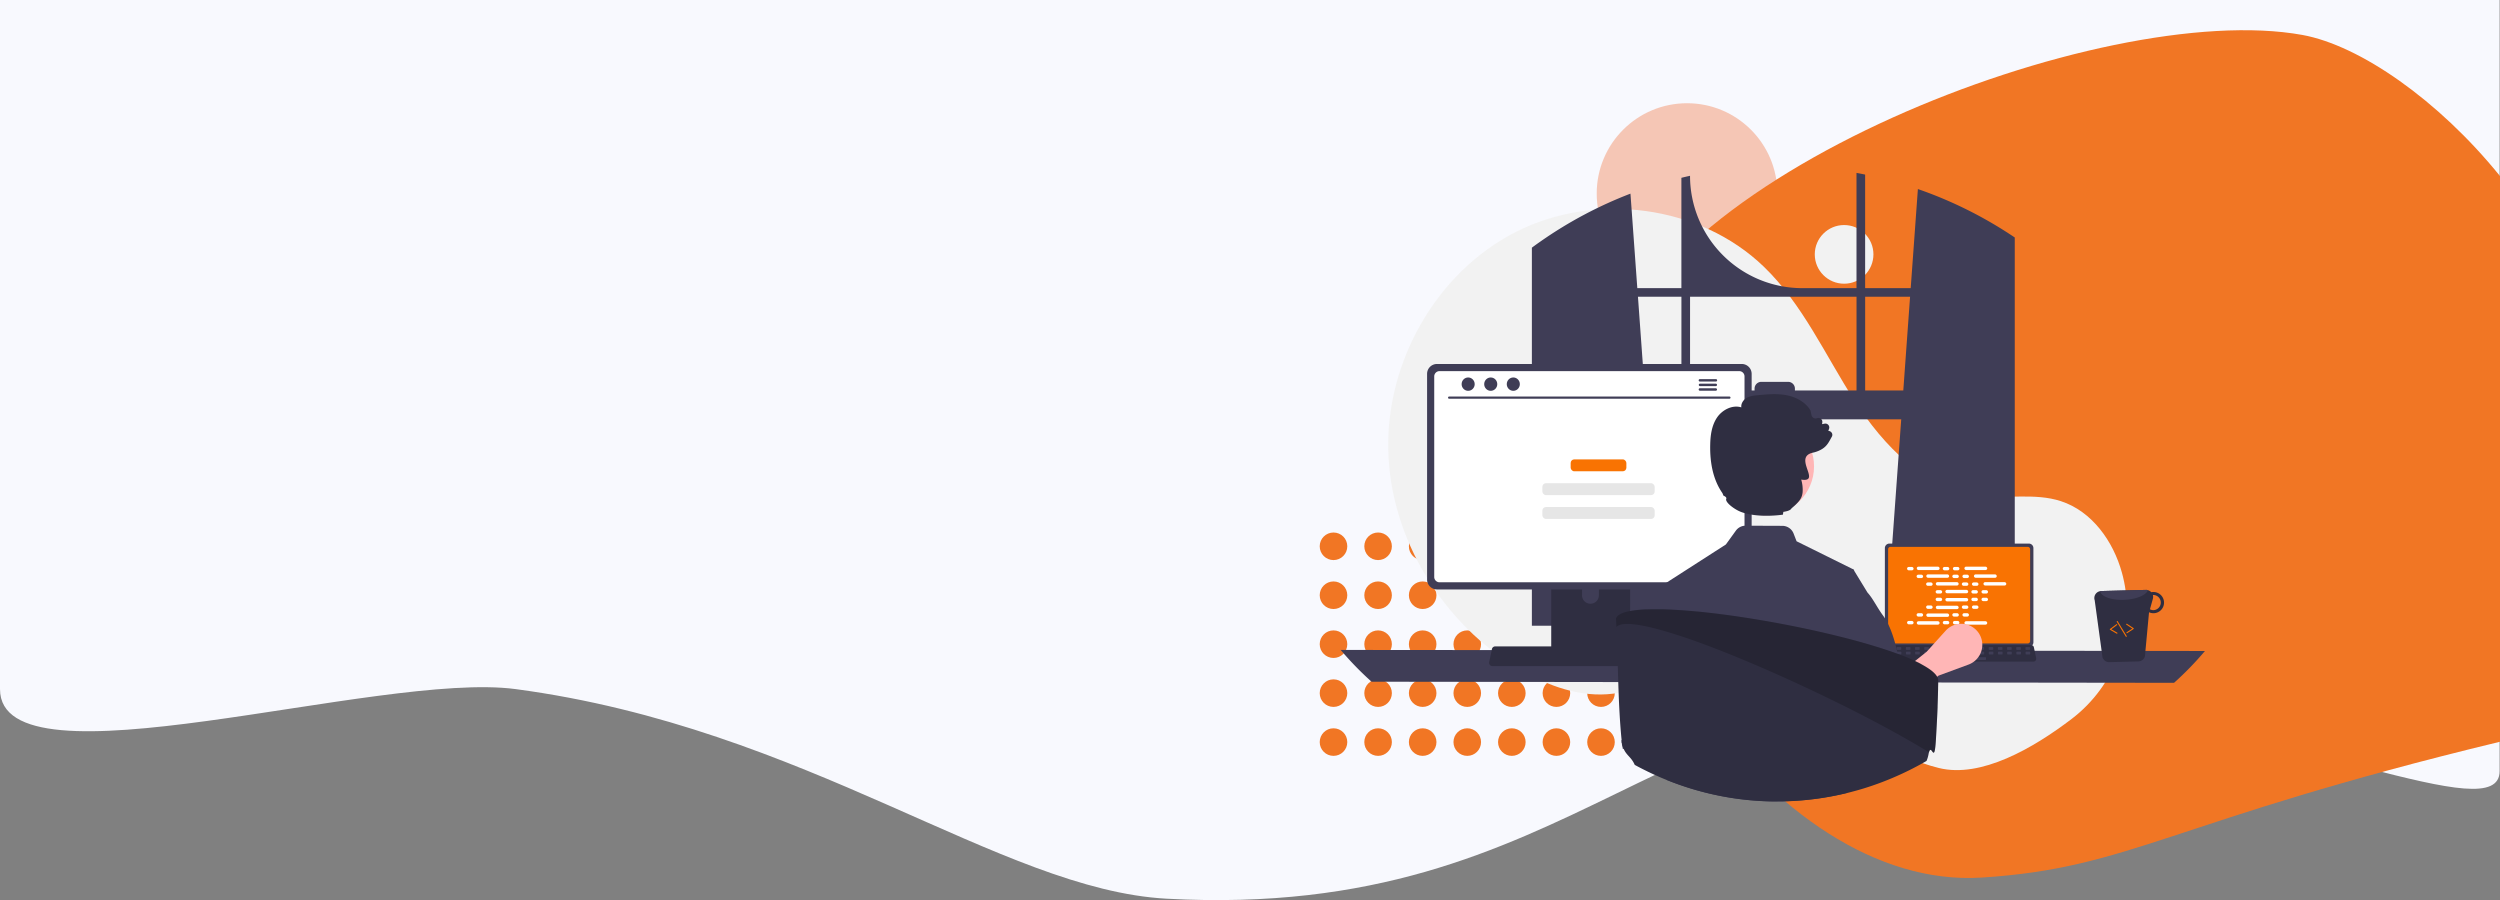 <svg id="Layer_1" data-name="Layer 1" xmlns="http://www.w3.org/2000/svg" viewBox="0 0 1920.3 691.41"><rect x="0" y="0" width="1920.3" height="691.41" fill="#808080" stroke="none"/><defs><style>.cls-1{fill:#f8f9fe;}.cls-2{fill:#f16024;opacity:0.33;}.cls-3{fill:#f17624;}.cls-4{fill:#f2f2f2;}.cls-5{fill:#3f3d56;}.cls-6{fill:#f97302;}.cls-7{fill:#2f2e41;}.cls-8{fill:#fff;}.cls-9{fill:#ffb6b6;}.cls-10{fill:#e6e6e6;}.cls-11{opacity:0.2;isolation:isolate;}</style></defs><path class="cls-1" d="M-.3,530.89c0,79.42,291-14,396,0,224.16,29.89,372,154,500,161,319.4,17.47,380.7-182,664-152.62,205.68,21.31,360,99.41,360,54.61V1.59H-.3Z" transform="translate(0.3 -1.59)"/><circle class="cls-2" cx="1295.85" cy="148.67" r="69.38"/><circle class="cls-3" cx="1024.29" cy="419.62" r="10.59"/><circle class="cls-3" cx="1058.54" cy="419.62" r="10.59"/><circle class="cls-3" cx="1092.78" cy="419.62" r="10.59"/><circle class="cls-3" cx="1127.03" cy="419.62" r="10.59"/><circle class="cls-3" cx="1161.27" cy="419.62" r="10.59"/><circle class="cls-3" cx="1195.51" cy="419.62" r="10.59"/><circle class="cls-3" cx="1229.76" cy="419.62" r="10.59"/><circle class="cls-3" cx="1024.29" cy="457.21" r="10.59"/><circle class="cls-3" cx="1058.54" cy="457.21" r="10.59"/><circle class="cls-3" cx="1092.78" cy="457.21" r="10.59"/><circle class="cls-3" cx="1127.03" cy="457.21" r="10.59"/><circle class="cls-3" cx="1161.27" cy="457.21" r="10.59"/><circle class="cls-3" cx="1195.51" cy="457.21" r="10.59"/><circle class="cls-3" cx="1229.76" cy="457.21" r="10.59"/><circle class="cls-3" cx="1024.29" cy="494.81" r="10.59"/><circle class="cls-3" cx="1058.54" cy="494.81" r="10.59"/><circle class="cls-3" cx="1092.78" cy="494.81" r="10.59"/><circle class="cls-3" cx="1127.03" cy="494.81" r="10.59"/><circle class="cls-3" cx="1161.27" cy="494.81" r="10.59"/><circle class="cls-3" cx="1195.51" cy="494.81" r="10.59"/><circle class="cls-3" cx="1229.76" cy="494.81" r="10.59"/><circle class="cls-3" cx="1024.29" cy="532.41" r="10.59"/><circle class="cls-3" cx="1058.54" cy="532.41" r="10.59"/><circle class="cls-3" cx="1092.78" cy="532.41" r="10.59"/><circle class="cls-3" cx="1127.03" cy="532.41" r="10.59"/><circle class="cls-3" cx="1161.27" cy="532.41" r="10.59"/><circle class="cls-3" cx="1195.51" cy="532.41" r="10.59"/><circle class="cls-3" cx="1229.76" cy="532.41" r="10.59"/><circle class="cls-3" cx="1024.29" cy="570.01" r="10.59"/><circle class="cls-3" cx="1058.54" cy="570.01" r="10.59"/><circle class="cls-3" cx="1092.78" cy="570.01" r="10.59"/><circle class="cls-3" cx="1127.03" cy="570.01" r="10.59"/><circle class="cls-3" cx="1161.27" cy="570.01" r="10.59"/><circle class="cls-3" cx="1195.51" cy="570.01" r="10.59"/><circle class="cls-3" cx="1229.76" cy="570.01" r="10.59"/><path class="cls-3" d="M1768.26,28.44c-153.77-28-507.5,109.62-535.54,263.39S1359.16,686,1521.84,675.67c115.35-7.31,144.12-43,398.16-104.33V136.83C1872.64,78.26,1812.09,36.43,1768.26,28.44Z" transform="translate(0.3 -1.59)"/><circle class="cls-4" cx="1416.49" cy="195.39" r="22.53"/><path class="cls-4" d="M1590.94,553.84c33.49-25.5,49.48-68.36,39.47-109.24-.25-1-.51-2-.79-3-6.64-24.27-23.06-47.33-47-55.09-20.1-6.51-42-1.5-63-4.09-41.16-5.08-73.07-38.39-95.52-73.25s-39.7-73.9-69.54-102.7c-49.17-47.48-129.39-57.7-190.36-26.8s-99.81,99.48-98.15,167.81,42.22,133.67,101.14,168.33c21.64,12.74,46.67,21.76,71.59,18.6,21.61-2.74,41.25-14.35,62.77-17.8,33.82-5.42,67.43,9.87,96.69,27.69s57.51,39,90.76,47.21C1521.29,599.49,1561.28,576.44,1590.94,553.84Z" transform="translate(0.3 -1.59)"/><path class="cls-5" d="M1542.83,181.07c-.73-.49-1.47-1-2.21-1.43a320.68,320.68,0,0,0-67.75-32.84l-5.52,76.12h-35V135.69c-2.2-.46-4.42-.89-6.64-1.3v88.53h-41.57a86.29,86.29,0,0,1-86.29-86.29h0c-2.22.48-4.43,1-6.64,1.54v84.75h-33.86l-5.26-72.59A321.19,321.19,0,0,0,1183,187.06l-1.11.77c-1.86,1.3-3.7,2.64-5.53,4V482.21h99.78l-1.76-24.42-9.7-134.11h195.39l-9.7,134.11-1.77,24.42h98.68V184Q1545.07,182.52,1542.83,181.07Zm-251.6,120.46h-28.18l-5.2-72h33.38Zm134.5,0h-47.32v-1.42a5.22,5.22,0,0,0-5.21-5.22h-20.58a5.21,5.21,0,0,0-5.21,5.21h0v1.42h-49.54v-72h127.86Zm6.64,0v-72h34.5l-5.21,72Z" transform="translate(0.3 -1.59)"/><path class="cls-5" d="M1029.5,500.81a244.26,244.26,0,0,0,23.73,24.42l616.39.85a244.37,244.37,0,0,0,23.73-24.43Z" transform="translate(0.3 -1.59)"/><path class="cls-5" d="M1447.5,422.6v72.3a3.48,3.48,0,0,0,3.47,3.48h107.16a3.47,3.47,0,0,0,3.47-3.48V422.6a3.49,3.49,0,0,0-3.47-3.48H1451A3.49,3.49,0,0,0,1447.5,422.6Z" transform="translate(0.3 -1.59)"/><path class="cls-6" d="M1450,423.5V494a1.86,1.86,0,0,0,1.86,1.86h105.37a1.85,1.85,0,0,0,1.85-1.86V423.5a1.87,1.87,0,0,0-1.85-1.87H1451.87A1.87,1.87,0,0,0,1450,423.5Z" transform="translate(0.3 -1.59)"/><path class="cls-7" d="M1445.26,509a2.09,2.09,0,0,0,1.64.78h114.73a2.11,2.11,0,0,0,2.11-2.11,2,2,0,0,0,0-.43l-1.78-8.46a2.13,2.13,0,0,0-2.07-1.68H1448.67a2.17,2.17,0,0,0-.75.14,2.13,2.13,0,0,0-1.31,1.54l-1.78,8.46A2.12,2.12,0,0,0,1445.26,509Z" transform="translate(0.3 -1.59)"/><rect class="cls-5" x="1555.8" y="497.04" width="3.53" height="2.12" rx="0.41"/><rect class="cls-5" x="1548.74" y="497.04" width="3.53" height="2.12" rx="0.41"/><rect class="cls-5" x="1541.67" y="497.04" width="3.53" height="2.12" rx="0.41"/><rect class="cls-5" x="1534.6" y="497.04" width="3.53" height="2.12" rx="0.41"/><rect class="cls-5" x="1527.53" y="497.04" width="3.53" height="2.12" rx="0.41"/><rect class="cls-5" x="1520.46" y="497.04" width="3.53" height="2.12" rx="0.41"/><rect class="cls-5" x="1513.4" y="497.04" width="3.53" height="2.12" rx="0.41"/><rect class="cls-5" x="1506.33" y="497.04" width="3.53" height="2.12" rx="0.41"/><rect class="cls-5" x="1499.26" y="497.04" width="3.53" height="2.12" rx="0.41"/><rect class="cls-5" x="1492.19" y="497.04" width="3.53" height="2.12" rx="0.41"/><rect class="cls-5" x="1485.13" y="497.04" width="3.53" height="2.12" rx="0.41"/><rect class="cls-5" x="1478.06" y="497.04" width="3.53" height="2.12" rx="0.41"/><rect class="cls-5" x="1470.99" y="497.04" width="3.53" height="2.12" rx="0.41"/><rect class="cls-5" x="1463.92" y="497.04" width="3.53" height="2.12" rx="0.41"/><rect class="cls-5" x="1456.86" y="497.04" width="3.53" height="2.12" rx="0.41"/><rect class="cls-5" x="1449.79" y="497.04" width="3.53" height="2.12" rx="0.41"/><rect class="cls-5" x="1555.89" y="500.58" width="3.53" height="2.12" rx="0.41"/><rect class="cls-5" x="1548.82" y="500.58" width="3.53" height="2.12" rx="0.41"/><rect class="cls-5" x="1541.75" y="500.58" width="3.53" height="2.12" rx="0.41"/><rect class="cls-5" x="1534.68" y="500.58" width="3.53" height="2.12" rx="0.41"/><rect class="cls-5" x="1527.62" y="500.58" width="3.53" height="2.12" rx="0.41"/><rect class="cls-5" x="1520.55" y="500.58" width="3.53" height="2.12" rx="0.41"/><rect class="cls-5" x="1513.48" y="500.58" width="3.53" height="2.12" rx="0.41"/><rect class="cls-5" x="1506.41" y="500.58" width="3.53" height="2.12" rx="0.41"/><rect class="cls-5" x="1499.35" y="500.58" width="3.53" height="2.12" rx="0.41"/><rect class="cls-5" x="1492.28" y="500.58" width="3.53" height="2.12" rx="0.41"/><rect class="cls-5" x="1485.21" y="500.58" width="3.53" height="2.12" rx="0.41"/><rect class="cls-5" x="1478.14" y="500.58" width="3.53" height="2.12" rx="0.41"/><rect class="cls-5" x="1471.07" y="500.58" width="3.53" height="2.12" rx="0.41"/><rect class="cls-5" x="1464.01" y="500.58" width="3.53" height="2.12" rx="0.41"/><rect class="cls-5" x="1456.94" y="500.58" width="3.53" height="2.12" rx="0.41"/><rect class="cls-5" x="1449.87" y="500.58" width="3.53" height="2.12" rx="0.41"/><rect class="cls-5" x="1497.22" y="504.82" width="28.27" height="2.12" rx="0.41"/><rect class="cls-8" x="1464.84" y="435.47" width="5.03" height="2.63" rx="1.32"/><rect class="cls-8" x="1492.28" y="435.47" width="5.03" height="2.63" rx="1.32"/><rect class="cls-8" x="1500.06" y="435.47" width="5.03" height="2.63" rx="1.32"/><rect class="cls-8" x="1472.31" y="435.25" width="17.55" height="2.63" rx="1.32"/><rect class="cls-8" x="1508.89" y="435.25" width="17.55" height="2.63" rx="1.32"/><rect class="cls-8" x="1472.16" y="441.41" width="5.03" height="2.63" rx="1.32"/><rect class="cls-8" x="1499.6" y="441.41" width="5.03" height="2.63" rx="1.32"/><rect class="cls-8" x="1507.37" y="441.41" width="5.03" height="2.63" rx="1.32"/><rect class="cls-8" x="1479.62" y="441.19" width="17.55" height="2.63" rx="1.32"/><rect class="cls-8" x="1516.21" y="441.19" width="17.55" height="2.63" rx="1.32"/><rect class="cls-8" x="1479.48" y="447.36" width="5.03" height="2.63" rx="1.32"/><rect class="cls-8" x="1506.92" y="447.36" width="5.03" height="2.63" rx="1.32"/><rect class="cls-8" x="1514.69" y="447.36" width="5.03" height="2.63" rx="1.32"/><rect class="cls-8" x="1486.94" y="447.14" width="17.55" height="2.63" rx="1.32"/><rect class="cls-8" x="1523.53" y="447.14" width="17.55" height="2.63" rx="1.32"/><rect class="cls-8" x="1486.79" y="453.3" width="5.03" height="2.63" rx="1.32"/><rect class="cls-8" x="1514.23" y="453.3" width="5.03" height="2.63" rx="1.32"/><rect class="cls-8" x="1522.01" y="453.3" width="5.03" height="2.63" rx="1.32"/><rect class="cls-8" x="1494.26" y="453.09" width="17.55" height="2.63" rx="1.32"/><rect class="cls-8" x="1492.28" y="476.95" width="5.03" height="2.63" rx="1.32"/><rect class="cls-8" x="1500.06" y="476.95" width="5.03" height="2.63" rx="1.32"/><rect class="cls-8" x="1508.89" y="477.17" width="17.55" height="2.63" rx="1.32"/><rect class="cls-8" x="1464.84" y="476.95" width="5.03" height="2.63" rx="1.32"/><rect class="cls-8" x="1472.31" y="477.17" width="17.55" height="2.63" rx="1.32"/><rect class="cls-8" x="1472.16" y="471" width="5.03" height="2.63" rx="1.32"/><rect class="cls-8" x="1499.6" y="471" width="5.03" height="2.63" rx="1.32"/><rect class="cls-8" x="1507.37" y="471" width="5.03" height="2.63" rx="1.32"/><rect class="cls-8" x="1479.62" y="471.22" width="17.55" height="2.63" rx="1.32"/><rect class="cls-8" x="1479.48" y="465.05" width="5.03" height="2.63" rx="1.32"/><rect class="cls-8" x="1506.92" y="465.05" width="5.03" height="2.63" rx="1.32"/><rect class="cls-8" x="1514.69" y="465.05" width="5.03" height="2.63" rx="1.32"/><rect class="cls-8" x="1486.94" y="465.27" width="17.55" height="2.63" rx="1.32"/><rect class="cls-8" x="1486.79" y="459.11" width="5.03" height="2.63" rx="1.32"/><rect class="cls-8" x="1514.23" y="459.11" width="5.03" height="2.63" rx="1.32"/><rect class="cls-8" x="1522.01" y="459.11" width="5.03" height="2.63" rx="1.32"/><rect class="cls-8" x="1494.26" y="459.33" width="17.55" height="2.63" rx="1.32"/><path class="cls-9" d="M1455.5,548.21l-11.26-17.8,35.35-28.18,14.6-16.17a16.17,16.17,0,0,1,27.35,5.76h0a16.17,16.17,0,0,1-9.77,20.24l-23.07,8.51Z" transform="translate(0.3 -1.59)"/><path class="cls-7" d="M1191.23,419.13v86.53h60.62V419.13a2.91,2.91,0,0,0-2-2.79,2.82,2.82,0,0,0-.87-.13h-54.77a2.93,2.93,0,0,0-2.93,2.91Zm23.66,29.73a6.47,6.47,0,0,1,12.94,0v10a6.47,6.47,0,0,1-12.94,0Z" transform="translate(0.3 -1.59)"/><path class="cls-5" d="M1191.05,502.89v8.34a1.65,1.65,0,0,0,1.63,1.64h57.73a1.63,1.63,0,0,0,1.63-1.64v-8.34Z" transform="translate(0.3 -1.59)"/><path class="cls-5" d="M1095.87,288.76v158a7.59,7.59,0,0,0,7.59,7.59h234.13a7.59,7.59,0,0,0,7.59-7.59v-158a7.61,7.61,0,0,0-7.59-7.59H1103.46A7.61,7.61,0,0,0,1095.87,288.76Z" transform="translate(0.3 -1.59)"/><path class="cls-8" d="M1101.36,290.72V444.8a4.07,4.07,0,0,0,4.06,4.06h230.22a4.06,4.06,0,0,0,4.06-4.06V290.72a4.06,4.06,0,0,0-4.06-4.06H1105.42A4.06,4.06,0,0,0,1101.36,290.72Z" transform="translate(0.3 -1.59)"/><path class="cls-7" d="M1144.09,512.31a2.46,2.46,0,0,0,2,.93h137a2.52,2.52,0,0,0,2.52-2.52,2.16,2.16,0,0,0-.06-.51l-2.12-10.1a2.51,2.51,0,0,0-1.57-1.83,2.32,2.32,0,0,0-.9-.17H1148.16a2.27,2.27,0,0,0-.89.17,2.51,2.51,0,0,0-1.57,1.83l-2.13,10.1A2.53,2.53,0,0,0,1144.09,512.31Z" transform="translate(0.3 -1.59)"/><path class="cls-5" d="M1328.17,307.88H1112.75a.86.86,0,0,1,0-1.71h215.42a.86.86,0,0,1,0,1.71Z" transform="translate(0.3 -1.59)"/><ellipse class="cls-5" cx="1127.72" cy="295.07" rx="5.02" ry="5.13"/><ellipse class="cls-5" cx="1145.06" cy="295.07" rx="5.02" ry="5.13"/><ellipse class="cls-5" cx="1162.4" cy="295.07" rx="5.02" ry="5.13"/><path class="cls-5" d="M1317.73,292.8h-12.32a.93.93,0,0,0,0,1.86h12.32a.93.93,0,0,0,0-1.86Z" transform="translate(0.3 -1.59)"/><path class="cls-5" d="M1317.73,296.3h-12.32a.94.94,0,0,0,0,1.87h12.32a.94.94,0,0,0,0-1.87Z" transform="translate(0.3 -1.59)"/><path class="cls-5" d="M1317.73,299.8h-12.32a.94.94,0,0,0-.91,1,.93.93,0,0,0,.91.91h12.32a.94.94,0,0,0,0-1.87Z" transform="translate(0.3 -1.59)"/><path class="cls-7" d="M1614.69,506.55a5.42,5.42,0,0,0,5.22,3.66l22.35-.58a5.33,5.33,0,0,0,5-3.93l3.16-33.82a8.29,8.29,0,0,0,3.57.74,8.15,8.15,0,1,0-.41-16.3,7.16,7.16,0,0,0-1.46.15,5.48,5.48,0,0,0-4.11-1.77l-34.38.88a4.82,4.82,0,0,0-.85.11,5.37,5.37,0,0,0-4.3,6.26,5.71,5.71,0,0,0,.19.71Zm36.43-37,2.25-8.06a5.58,5.58,0,0,0,0-2.84c.1,0,.2-.05.31-.05a5.83,5.83,0,0,1,.27,11.65A5.48,5.48,0,0,1,1651.12,469.58Z" transform="translate(0.3 -1.59)"/><path class="cls-5" d="M1612.83,455.69c.73,4.19,9,7.13,18.87,6.62,9.1-.42,16.55-3.62,17.91-7.41a4.79,4.79,0,0,0-1.55-.2l-34.38.88A4.82,4.82,0,0,0,1612.83,455.69Z" transform="translate(0.3 -1.59)"/><path class="cls-6" d="M1633.51,488a.31.31,0,0,0,.13-.06l4.85-3.18a.41.41,0,0,0,.13-.58.46.46,0,0,0-.12-.12l-5-3.31a.42.42,0,0,0-.58.13.41.41,0,0,0,.12.58l4.5,2.95-4.31,2.83a.41.41,0,0,0-.12.58.42.42,0,0,0,.45.18Z" transform="translate(0.3 -1.59)"/><path class="cls-6" d="M1625.85,488.32a.42.42,0,0,0,.3-.51.41.41,0,0,0-.2-.26l-4.47-2.57,4.32-3.21a.42.42,0,1,0-.5-.68l-4.84,3.6a.42.42,0,0,0-.09.59.69.69,0,0,0,.13.11l5,2.89A.45.45,0,0,0,1625.85,488.32Z" transform="translate(0.3 -1.59)"/><path class="cls-6" d="M1633,490.75l.12-.05a.42.42,0,0,0,.14-.58h0l-6.88-11.31a.42.42,0,0,0-.58-.14.41.41,0,0,0-.14.58l6.88,11.31A.4.4,0,0,0,1633,490.75Z" transform="translate(0.3 -1.59)"/><rect class="cls-6" x="1206.46" y="352.86" width="42.79" height="9.15" rx="2.75"/><rect class="cls-10" x="1184.73" y="371.16" width="86.26" height="9.15" rx="2.75"/><rect class="cls-10" x="1184.73" y="389.46" width="86.26" height="9.15" rx="2.75"/><path class="cls-5" d="M1274.78,452.34l.18.58v0l5.51,16.73,6.33,19.29,11.91,36.25.12,5.63v0l.88,45.29-2.45,6.14,2.76,10.07s-1.27-15.22-8.08-6.48c-3.86,5-8.38,10-12.08,14.81q8.1,3.28,16.46,5.93c1.2.39,2.41.75,3.63,1.12l.78.23a225.2,225.2,0,0,0,56.82,9.13l2.93.07,1,0,3.22,0c2.18,0,4.34,0,6.5-.1a224.84,224.84,0,0,0,47.32-6.4c-.1-6.4-.39-13.88-.81-21.86-.19-3.92-4.51-8.17-4.77-12.27-.18-3.08,3.69-6,3.49-9.1-1.31-19.26-2.94-11.87-4.15-25.51-.13-1.33-.25-2.61-.35-3.84-.78-8.75-1.32-14.23-1.32-14.23l5.18-32.64,8.13-51.24-.62-1-.71-.35-42.89-21.23-2.33-6a9.29,9.29,0,0,0-8.56-5.86l-28.26-.11a9.2,9.2,0,0,0-7.51,3.82l-7.66,10.6Z" transform="translate(0.3 -1.59)"/><path class="cls-5" d="M1305.24,517.14l-6.4,13.7-4.37,9.35L1287,579.55l-3.76,4L1280,569.4l-33.75,7.5c-1.11-6.15-.3.2-1-6.54.19-.19.39-.39.6-.58.54-.5,1-1,1-1.42-.39-23.28.77-62.88,10.41-86.88a50.79,50.79,0,0,1,5.93-11.06c.19-.26.38-.51.56-.77,4.45-6.23,7.26-12.36,11.24-16.72h0l.07-.07,0,0,27.37-14.51,1.17,33,.84,23.72Z" transform="translate(0.3 -1.59)"/><path class="cls-5" d="M1403.94,521l8,17.11,2.8,6,7.51,39.35,3.75,4,3.23-14.13,1.52-.32,27.39-5.67,8,25.35a15.16,15.16,0,0,0-2.75-19c-.55-.5-1-1-1-1.43.45-27.37-1.22-77.36-16.34-97.93-4.8-6.53-7.68-13-11.88-17.57,0,0,0,0,0,0l-10.2-16.7-.63-1-.7-.35Z" transform="translate(0.3 -1.59)"/><circle id="a657ec4b-47ce-4d2a-9c58-81a811696ca9" class="cls-9" cx="1355.81" cy="358.24" r="37.59"/><path class="cls-7" d="M1406.32,333.57a3.16,3.16,0,0,0-2.27-1l.57-1.57a3,3,0,0,0-3.35-4l-2,.4.19-1.37a3,3,0,0,0-2.52-3.38,2.94,2.94,0,0,0-1.47.15,3.19,3.19,0,0,1-2.73-.19,3.25,3.25,0,0,1-1.62-2.2l-.72-3.46-.08-.19c-3.49-5.82-10.21-10.06-18.42-11.61-7.32-1.39-14.82-.68-22,0-2.87.27-6.11.57-8.81,2.22-2.29,1.42-4.23,4.26-3.84,7.12-7.13-2.19-14.77,2.17-18.56,7.67-4.49,6.55-5.22,14.75-5.34,21.16-.32,15.17,2.81,27.58,9.28,36.9.47.67.59,2.08,1.53,2.55l-.2-.31c1.05.53,2.11,1.37,1.72,2.27-1.14,2.6,6.43,8.35,11.76,10.24,9.73,3.47,22.66,3.18,31.76,1.93l.32-2.15c3.28-.45,5.59-1.3,6.24-2.64,1.15-1,2.13-1.85,3-2.66h0s0,0,.06-.06c4.11-3.94,5.07-6.18,5.5-9.6a27.4,27.4,0,0,0-1.08-9.81c15.82,2.44-6.22-16.84,8.51-20.57a4.77,4.77,0,0,1,.51-.13c.43-.1.86-.2,1.28-.32a22.54,22.54,0,0,0,5.67-2.42c4.12-2.51,5.47-5.83,7.6-9.58A2.88,2.88,0,0,0,1406.32,333.57Z" transform="translate(0.3 -1.59)"/><path class="cls-7" d="M1488.47,523.71c0,1.48,0,3.54-.09,6.1,0,.35,0,.72,0,1.09-.11,4.7-.22,8.64-.39,13,0,.3,0,.6,0,.9-.23,6.11-.6,13.22-1.25,24.48-1.19,20.81-3.26,2.86-5.35,10.16-.1.36-.21.79-.31,1.3a23.6,23.6,0,0,1-1.58,5.34c-1.11.66-2.25,1.29-3.37,1.92-3.2,1.79-6.45,3.5-9.72,5.13q-2.76,1.36-5.54,2.66l-.87.4a229.24,229.24,0,0,1-29.32,11.19c-2,.59-3.91,1.16-5.88,1.69s-4.12,1.12-6.2,1.62a225.51,225.51,0,0,1-47.33,6.41q-3.23.09-6.49.09l-3.22,0-1,0-2.94-.06a224.77,224.77,0,0,1-56.82-9.14l-.79-.23c-1.21-.37-2.42-.73-3.62-1.12q-8.36-2.64-16.46-5.92-6.19-2.49-12.24-5.35l-.1-.05c-.84-.39-1.69-.8-2.54-1.21l-.34-.18q-4.73-2.29-9.34-4.82c-2.59-6-6.24-7.09-8.5-12.32a22,22,0,0,1-1.42-4.84s0,0,0-.06c.24,3.14-1-5.57,0,0q0-.15,0-.33c0-.31-.06-.68-.11-1.14-2.89-28.26-2.71-60.57-4-87.2-.08-1.72-.17-3.37-.26-4.94,0-.53-.06-1-.09-1.55.06-.15.13-.31.2-.46l.06-.13.09-.15.06-.08a.36.36,0,0,1,0-.09,3.9,3.9,0,0,1,.25-.36l.12-.14a.52.52,0,0,1,.1-.11l.09-.11.11-.12a.23.23,0,0,1,.07-.07,1.45,1.45,0,0,1,.22-.21,7.82,7.82,0,0,1,1-.76c.12-.08.25-.15.36-.24a17.34,17.34,0,0,1,2.68-1.28c.32-.12.64-.23,1-.34l.37-.12a5.15,5.15,0,0,1,.56-.16c1-.29,2-.53,3.12-.76l.43-.09.62-.11.88-.15c2.5-.39,5.35-.69,8.49-.88l.88-.05,1-.05.9,0c.3,0,.6,0,.91,0l2.63-.07c2.54-.05,5.23,0,8,0,1.31,0,2.64.06,4,.12h.26c1.19,0,2.39.09,3.62.16l2.6.14,2.48.16,2,.12c.56,0,1.11.09,1.67.12l.76.05,1.25.1,2.8.23,2.84.25,2.88.27.29,0,2.64.27c.2,0,.41,0,.61.06l2.56.27.78.09,2,.21,2.67.31,2,.24c1.07.13,2.16.26,3.25.41l1.24.16c3.1.38,6.24.81,9.43,1.26,4.83.68,9.75,1.43,14.69,2.23s9.93,1.65,14.94,2.54l3.81.69,1.72.33,2.93.55,2.94.56,3.5.69c7.67,1.51,15.3,3.13,22.74,4.83l3.66.84c2.43.57,4.84,1.14,7.22,1.73l2,.47,4.83,1.22.28.08c1.18.28,2.32.58,3.47.88q4.07,1.06,8,2.15l5.16,1.46c2.53.74,5,1.48,7.45,2.23l1.78.55q2.67.83,5.22,1.66c1.35.44,2.66.89,4,1.33l3.83,1.35c.8.28,1.59.59,2.38.87l3.36,1.27,1,.39.61.25,1.19.47c.4.15.79.32,1.17.48l1.14.48c.38.15.75.31,1.13.48s.61.26.91.39l1.78.8.86.39.66.31.27.13.65.31,1.44.7,1.84,1,1.74,1,.27.15c.12.07.25.15.38.21l1.25.75c.81.49,1.58,1,2.3,1.47l.47.32c.53.38,1,.75,1.51,1.13h0l.46.37c.13.11.26.21.39.33.44.38.84.75,1.22,1.12a4,4,0,0,1,.35.36l.13.13c.17.17.33.34.47.51l.06.08c.2.23.39.47.56.71s.18.23.26.35a4.08,4.08,0,0,1,.28.44,3.35,3.35,0,0,1,.21.36,5.93,5.93,0,0,1,.46,1,5.73,5.73,0,0,1,.23.7A5.12,5.12,0,0,1,1488.47,523.71Z" transform="translate(0.3 -1.59)"/><path class="cls-11" d="M1488.47,523.71c0,1.48,0,3.54-.09,6.1,0,.35,0,.72,0,1.09-.08,3.58-.21,8-.38,13,0,.3,0,.6,0,.9-.23,6.11-.6,13.22-1.25,24.48-1.19,20.81-3.26,2.86-5.35,10.16-5.78-3.56-12.13-7.29-18.91-11.12l-3.7-2.08c-13.57-7.57-28.72-15.5-44.54-23.36l-1.89-.92c-36.23-17.92-75.78-35.34-107.83-47-6.18-2.25-12.09-4.27-17.64-6-11.69-3.74-21.8-6.36-29.58-7.49-8.1-1.18-13.69-.76-16,1.68-.08-1.72-.17-3.37-.26-4.94,0-.53-.06-1-.1-1.55a2.93,2.93,0,0,1,.19-.4l0-.06.06-.13.09-.15a.59.59,0,0,1,.1-.17,3.9,3.9,0,0,1,.25-.36,2.62,2.62,0,0,1,.22-.25l.09-.11.11-.12a.23.23,0,0,1,.07-.07,1.45,1.45,0,0,1,.22-.21,7.82,7.82,0,0,1,1-.76c.12-.08.25-.15.36-.24a17.34,17.34,0,0,1,2.68-1.28c.32-.12.64-.23,1-.34l.37-.12a5.15,5.15,0,0,1,.56-.16c1-.29,2-.53,3.12-.76l1.05-.2.88-.15c2.5-.39,5.35-.69,8.49-.88l.88-.05,1-.05.9,0c.3,0,.6,0,.91,0l2.63-.07c2.54,0,5.23,0,8,0,1.31,0,2.64.07,4,.13h.26c1.19,0,2.4.09,3.62.15l2.6.14,2.48.16,2,.12c.56,0,1.11.09,1.67.12l2,.15,2.8.23,2.84.25,2.88.27.29,0,2.64.27q7.37.75,15.16,1.75c3.1.39,6.25.82,9.43,1.27,4.84.68,9.75,1.43,14.69,2.22s9.93,1.65,14.94,2.54l3.81.69,4.65.88,2.94.56,3.5.69c7.67,1.51,15.3,3.13,22.74,4.83l3.66.84q3.65.86,7.22,1.72l2,.49,4.83,1.21h0l.28.07c1.17.29,2.32.59,3.47.89q4.07,1.06,8,2.14l5.16,1.46c2.53.75,5,1.49,7.45,2.23l1.78.55,5.22,1.66c1.35.44,2.66.89,4,1.33l3.83,1.35c.81.28,1.6.58,2.38.87,1.15.42,2.26.84,3.36,1.27l1,.39c.61.23,1.21.48,1.8.72.4.15.79.32,1.17.48l1.14.48c.38.15.75.31,1.13.48s.61.26.91.39l1.78.8.86.39.66.31.27.13,2.09,1,1.84,1c.7.37,1.36.73,2,1.1.12.07.25.15.38.21l1.25.75c.81.49,1.58,1,2.3,1.47s1.36,1,2,1.45h0l.85.7c.44.38.84.75,1.22,1.12a4,4,0,0,1,.35.36l.13.13c.18.2.36.39.53.59s.39.47.56.71.18.23.26.35a4.08,4.08,0,0,1,.28.44,3.35,3.35,0,0,1,.21.36,5.93,5.93,0,0,1,.46,1,5.73,5.73,0,0,1,.23.7A5.12,5.12,0,0,1,1488.47,523.71Z" transform="translate(0.3 -1.59)"/><path class="cls-1" d="M218.7-157.41" transform="translate(0.3 -1.59)"/></svg>